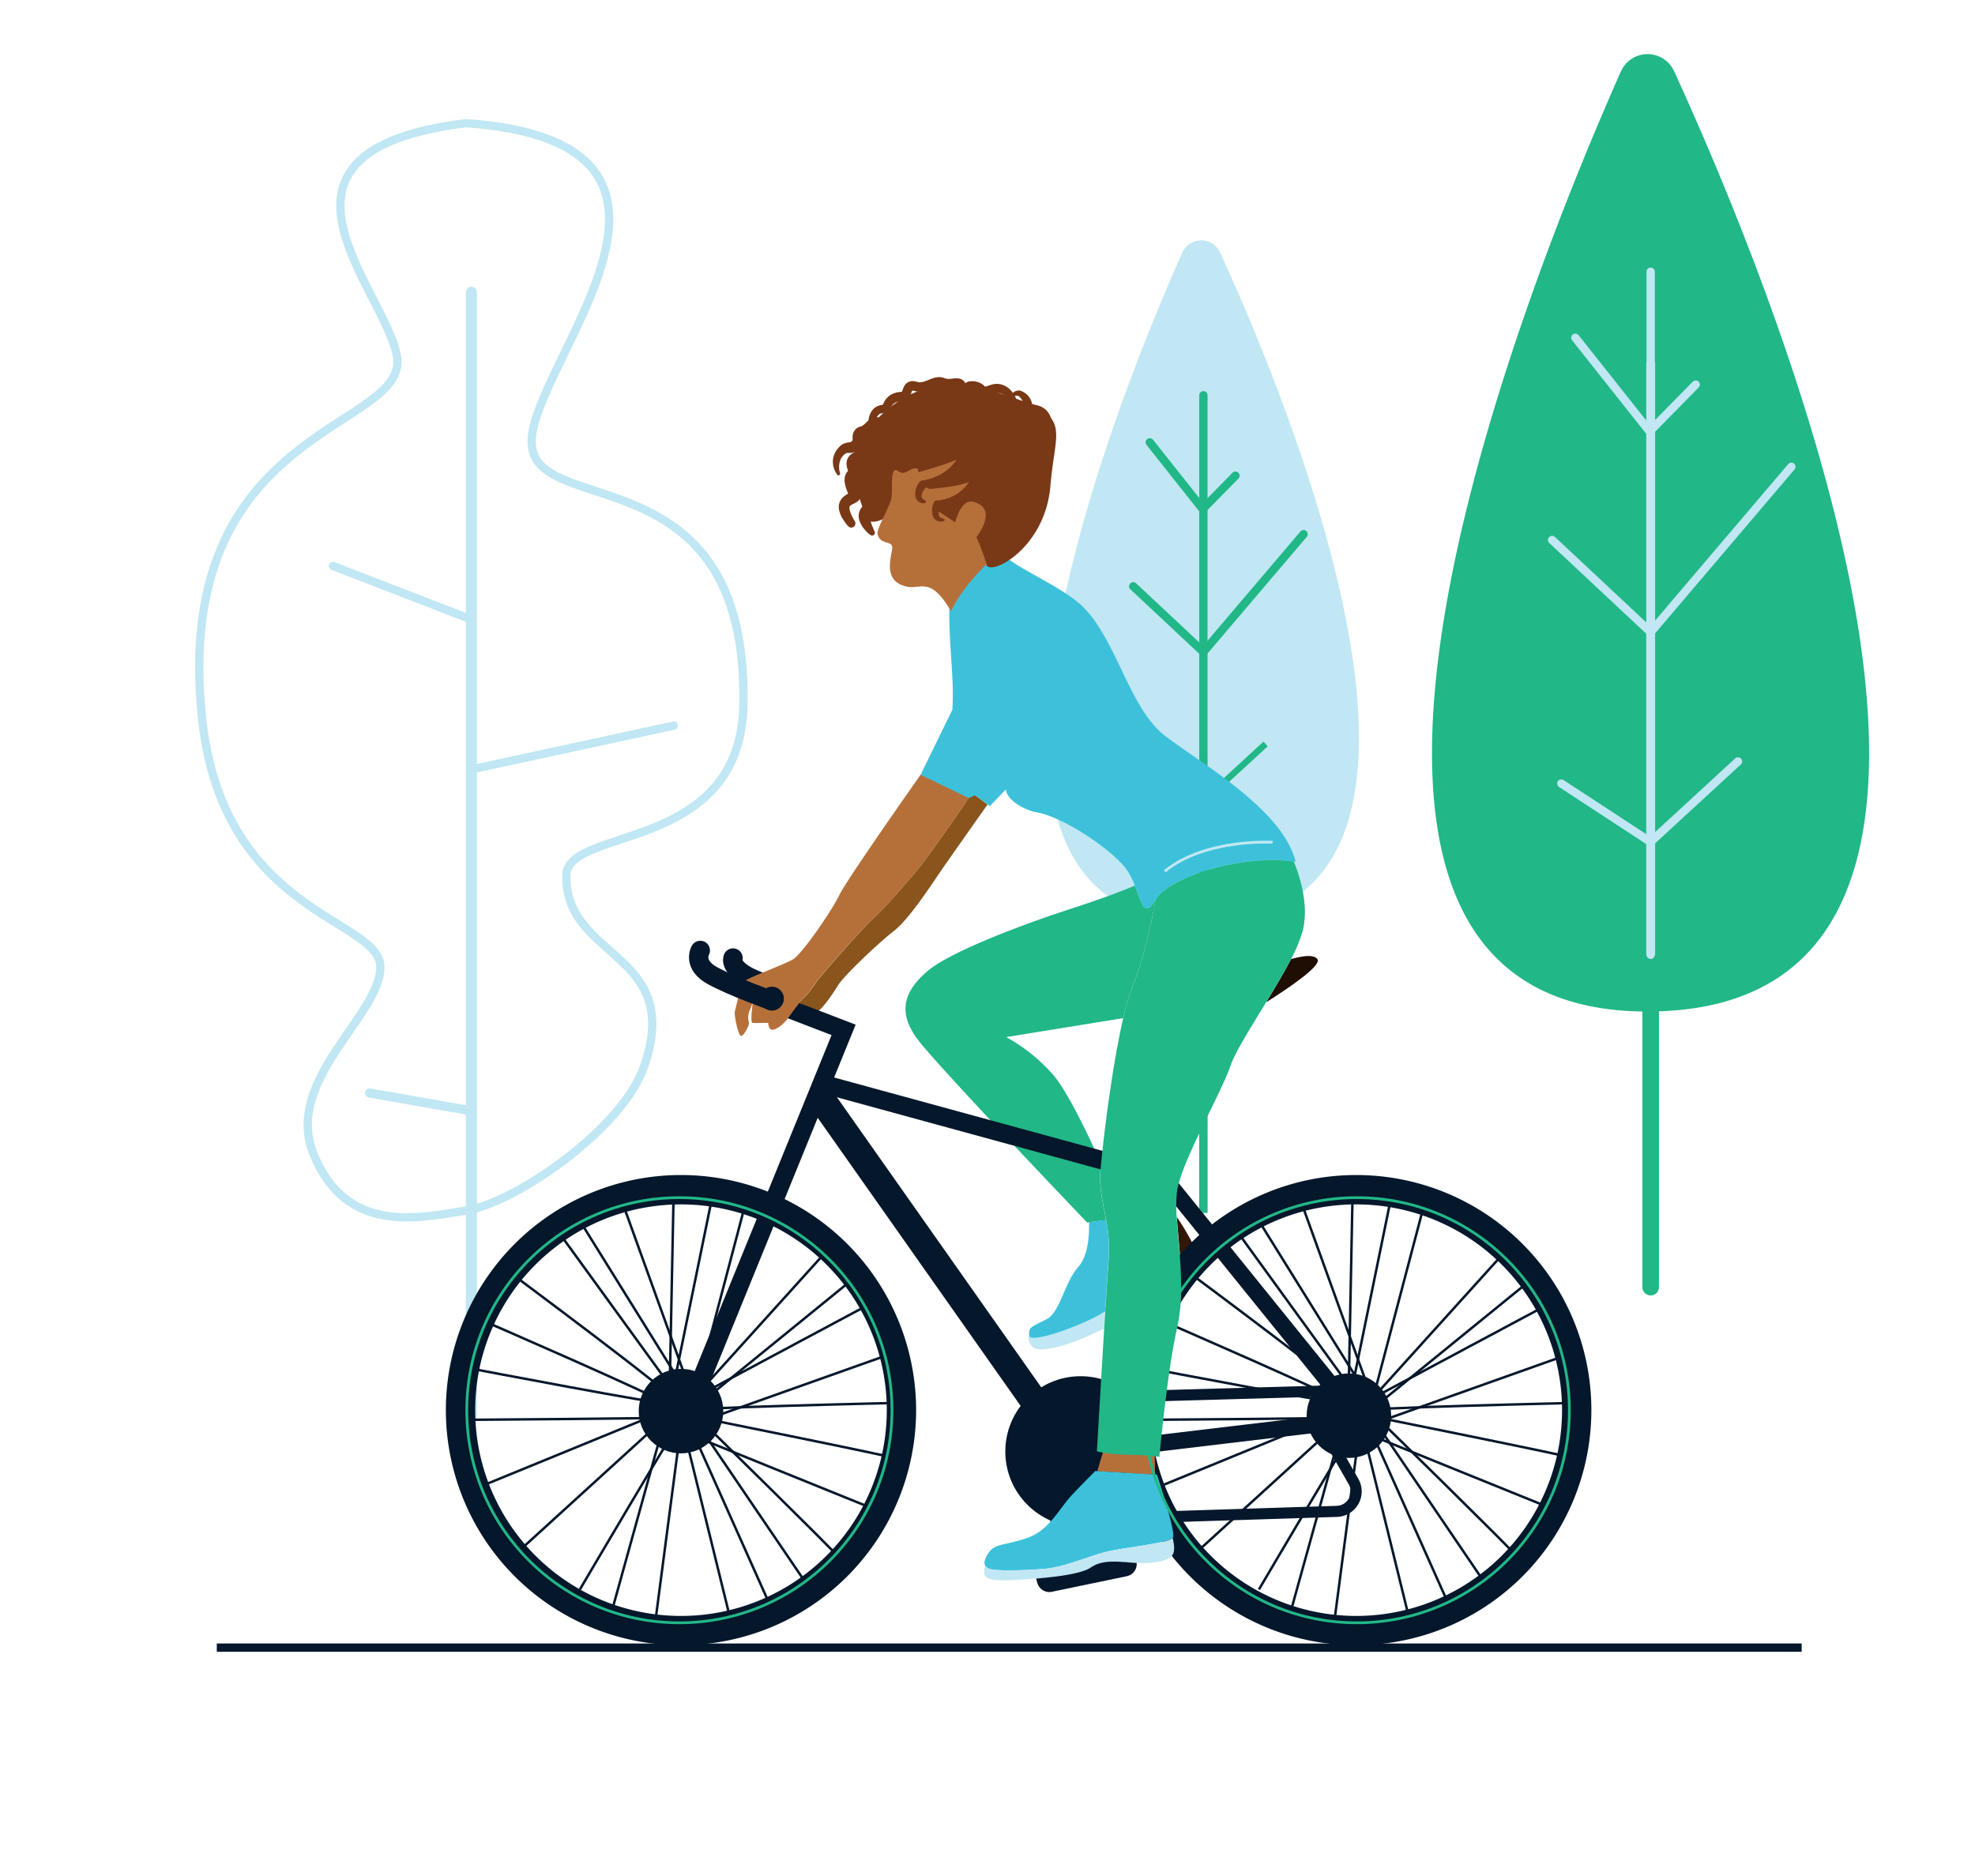 <svg xmlns="http://www.w3.org/2000/svg" viewBox="0 0 714 678.3"><defs><style>.cls-1,.cls-10,.cls-11,.cls-12,.cls-15,.cls-19,.cls-20,.cls-21,.cls-22,.cls-23,.cls-25,.cls-28,.cls-3,.cls-4,.cls-5,.cls-7,.cls-8,.cls-9{fill:none;stroke-miterlimit:10;}.cls-1,.cls-28,.cls-5,.cls-7,.cls-8{stroke:#21b787;}.cls-1,.cls-10,.cls-11,.cls-15,.cls-4,.cls-8{stroke-linecap:round;}.cls-1{stroke-width:6px;}.cls-2{fill:#21b787;}.cls-10,.cls-11,.cls-25,.cls-3,.cls-4,.cls-9{stroke:#c0e7f3;}.cls-3{stroke-width:3.21px;}.cls-12,.cls-4,.cls-8,.cls-9{stroke-width:3px;}.cls-5{stroke-width:3.05px;}.cls-6{fill:#c0e7f3;}.cls-7{stroke-width:2.29px;}.cls-10,.cls-22{stroke-width:4px;}.cls-11{stroke-width:3.32px;}.cls-12,.cls-15,.cls-19,.cls-20,.cls-21,.cls-22,.cls-23{stroke:#04172b;}.cls-13{fill:#04172b;}.cls-14{fill:#1e0e04;}.cls-15{stroke-width:7px;}.cls-16{fill:#3dc1db;}.cls-17{fill:#321709;}.cls-18{fill:#89551c;}.cls-19{stroke-width:6.64px;}.cls-20{stroke-width:9.96px;}.cls-21{stroke-width:5.98px;}.cls-23{stroke-width:0.89px;}.cls-24{fill:#b5703a;}.cls-26{fill:#793816;}.cls-27{fill:#070207;}</style></defs><title>22</title><g id="_7" data-name="7"><line class="cls-1" x1="596.75" y1="465.39" x2="596.75" y2="363.24"/><path class="cls-2" d="M595.48,365.73c154.34,0,44.78-263.55,9.74-340a10.55,10.55,0,0,0-19.24.11C552,102.43,445.91,365.73,595.48,365.73Z"/><line class="cls-3" x1="596.75" y1="345.22" x2="596.75" y2="130.89"/><polyline class="cls-4" points="561.12 195.24 596.75 228.58 647.61 168.77"/><polyline class="cls-4" points="564.44 283.3 596.7 304.42 628.32 275.31"/><line class="cls-4" x1="596.75" y1="345.22" x2="596.75" y2="98.23"/><polyline class="cls-4" points="569.52 122.12 596.38 156 613.02 139.06"/><line class="cls-5" x1="435.05" y1="438.57" x2="435.05" y2="331.61"/><path class="cls-6" d="M434.15,333.38c109.89,0,31.88-187.65,6.94-242.09a7.51,7.51,0,0,0-13.7.08C403.17,145.92,327.66,333.38,434.15,333.38Z"/><line class="cls-7" x1="435.05" y1="318.78" x2="435.05" y2="166.18"/><polyline class="cls-8" points="409.69 211.99 435.05 235.73 471.27 193.14"/><polyline class="cls-7" points="412.05 274.69 435.02 289.73 457.53 269"/><line class="cls-8" x1="435.05" y1="318.78" x2="435.05" y2="142.92"/><polyline class="cls-8" points="415.67 159.93 434.79 184.05 446.64 171.99"/><path class="cls-9" d="M168.5,437.71c-17.48,2.75-43.32,8.72-55.15-20.44-10.85-26.74,24.15-50,24.15-67.63S80.31,330.9,73,259.21C62,152.88,148.84,155.67,143.45,128.44c-4.89-24.72-56-73.88,25-83.91,100.47,7.05,23.75,86.54,23.75,115.19s78.46,2.79,76.54,95.33c-1.11,53.5-63.65,43.75-64,61.41-.55,30.46,42.29,27.49,28.23,68.82C225.19,408.38,186,435,168.5,437.71Z"/><line class="cls-10" x1="170.41" y1="105.69" x2="170.41" y2="512.25"/><line class="cls-4" x1="120.34" y1="204.62" x2="170.41" y2="223.99"/><line class="cls-4" x1="171.99" y1="277.85" x2="243.56" y2="262.36"/><path class="cls-11" d="M133.63,395.2c1.66.34,36.78,6.42,36.78,6.42"/><line class="cls-12" x1="78.37" y1="595.73" x2="651.34" y2="595.73"/><path class="cls-13" d="M374.55,570.76l35.59-10.23.76,4.37a4.49,4.49,0,0,1-3.53,5l-27.11,5.64a4.49,4.49,0,0,1-5.21-3.11Z"/><path class="cls-14" d="M457.75,362.38c3.23-5.31,6.48-10.73,9-15.6h0c3.52-1,8.08-1.93,9.51,0C478,349.13,465.4,357.55,457.75,362.38Z"/><path class="cls-15" d="M265,346.39s-1.83,4.15,9.13,8.39"/><path class="cls-16" d="M468.39,311.59l-.66-.1c-18.27-2.65-44.35,5.24-49.89,13.63h0l-.25.41c-3.84,6.65-4.92.89-7.33-5.3a28.19,28.19,0,0,0-2.63-5.33c-4.65-7-22.92-19.6-33.21-21.26-2.89-.46-10.3-3.79-10.78-8.18l-5.83,6-.81-.59-4.51-3.32-2.65,3.08-.74-.39-16.87-8.91.6-1.24,0,0,11.45-23.43c.78-11.3-1.22-22.24-1.09-36.82.27.45.54.91.81,1.4,1.14-5.35,10.52-19.91,20.09-19.48,5.93,4.73,21,11.24,27.38,17.6,12.33,12.25,16.79,36.76,29.75,46.72S463.74,292.66,468.39,311.59Z"/><path class="cls-2" d="M417.82,325.13c-1.45,7.88-4.33,21.54-8.22,31a82,82,0,0,0-3.54,12l-42.29,6.85a62.84,62.84,0,0,1,17.05,13.73c5.26,6.19,13,22.44,17.2,32-.06.58-.11,1.12-.15,1.62-.66,7.26.88,12.63,2,18.79l-6.2.82L393,442s-53.36-55.8-61.11-66-4.87-17.72,3.32-24.8,34.76-17.05,52.26-22.72c12.28-4,19.54-6.89,22.78-8.26,2.42,6.19,3.49,11.95,7.33,5.3Z"/><path class="cls-6" d="M399.5,474.17c-.13,2-.25,4.12-.39,6.28-1.94.92-4.41,2-7.29,3.28-7.27,3.12-16.44,5.55-18.6,3.22s-1.16-4-1.16-4C372.37,486.08,392.05,479,399.5,474.17Z"/><path class="cls-17" d="M431.77,450.86l-5,5.61c-.37-5.89-1-11.51-1.29-16.39A87.46,87.46,0,0,1,431.77,450.86Z"/><path class="cls-16" d="M400.75,455.52c-.29,3.65-.73,10.5-1.24,18.65-7.45,4.86-27.13,11.91-27.43,8.8-.33-3.49,1.33-3.32,6.31-6s6.31-13.12,11.46-18.93c3.63-4.09,4-11.9,3.83-16.15l6.2-.82A53.73,53.73,0,0,1,400.75,455.52Z"/><path class="cls-6" d="M427,464.75c0-2.78-.13-5.55-.3-8.28l5-5.61a14.31,14.31,0,0,1,1.25,3.55C433.47,457.49,429.54,462.15,427,464.75Z"/><path class="cls-18" d="M357,290.91c-3.43,4.86-14.45,20.47-17.24,24.56-3.32,4.88-11.29,17.05-16.61,21.15s-17.93,16-20.15,19.6-5.76,8.52-7.09,9.19a52.2,52.2,0,0,1-7-2.77,27.65,27.65,0,0,1,2.18-2.38c1-.78,3.1-3.87,4.37-5.65S312,335.34,315.77,332s11.24-11.9,16-17.66c3.91-4.74,13.89-19.12,17.31-24.09l1.18-1.71,2.21-1Z"/><polyline class="cls-19" points="283.39 364.07 304.98 372.37 248.85 510.21"/><line class="cls-19" x1="297.07" y1="391.8" x2="417.9" y2="424.85"/><line class="cls-20" x1="295.58" y1="395.46" x2="386.68" y2="524.82"/><polyline class="cls-21" points="419.9 424.85 491.3 513.2 393.66 524.82"/><circle class="cls-13" cx="246.19" cy="510.21" r="15.28"/><circle class="cls-13" cx="487.65" cy="511.87" r="15.28"/><circle class="cls-13" cx="390.67" cy="524.82" r="27.23"/><line class="cls-22" x1="480.68" y1="502.9" x2="386.68" y2="505.56"/><path class="cls-22" d="M379.73,549.76l103.6-3.3a7.2,7.2,0,0,0,6-10.77l-8.68-15.18"/><path class="cls-13" d="M246.19,424.85a85,85,0,1,0,85,85A85,85,0,0,0,246.19,424.85Zm0,159.42a74.4,74.4,0,1,1,74.4-74.4A74.39,74.39,0,0,1,246.19,584.27Z"/><path class="cls-13" d="M490.31,424.85a85,85,0,1,0,85,85A85,85,0,0,0,490.31,424.85Zm0,159.42a74.4,74.4,0,1,1,74.4-74.4A74.39,74.39,0,0,1,490.31,584.27Z"/><line class="cls-23" x1="209.66" y1="441.46" x2="246.19" y2="500.24"/><line class="cls-23" x1="225.44" y1="435.98" x2="248.85" y2="500.91"/><line class="cls-23" x1="243.54" y1="430.83" x2="242.04" y2="505.56"/><line class="cls-23" x1="257.65" y1="431.99" x2="243.54" y2="500.91"/><line class="cls-23" x1="269.28" y1="435.98" x2="251.29" y2="504.23"/><polyline class="cls-23" points="299.67 451.42 250.75 505.56 313.78 471.85"/><line class="cls-23" x1="309.46" y1="461.55" x2="251.29" y2="508.88"/><line class="cls-23" x1="324.58" y1="488.62" x2="255" y2="513.36"/><path class="cls-23" d="M325.9,507.22c-.5,0-82.7,1.83-79.71,3"/><path class="cls-23" d="M324.58,527.48c-.83-.66-78.46-16.27-78.46-16.27"/><path class="cls-23" d="M317.1,546.08s-73.9-29.89-73.57-29.89"/><path class="cls-23" d="M302.32,562.18c-.17-.83-49.15-48.82-49.15-48.82"/><line class="cls-23" x1="291.53" y1="572.65" x2="253.17" y2="516.19"/><line class="cls-23" x1="279.07" y1="581.95" x2="250.59" y2="518.18"/><line class="cls-23" x1="247.02" y1="516.19" x2="264.13" y2="585.77"/><line class="cls-23" x1="246.11" y1="516.19" x2="237.14" y2="584.6"/><line class="cls-23" x1="241.63" y1="508.88" x2="220.62" y2="584.6"/><path class="cls-23" d="M247,512.53c-.83,0-37.36,62.16-37.36,62.16"/><line class="cls-23" x1="242.04" y1="511.2" x2="187.91" y2="560.52"/><line class="cls-23" x1="240.22" y1="510.21" x2="172.96" y2="537.77"/><path class="cls-23" d="M240.58,512.53c-.38.35-71.78.83-71.78.83"/><path class="cls-23" d="M170.8,494.93s70.75,13.54,69.41,12.29c-2.49-2.32-65.26-29.56-65.26-29.56"/><path class="cls-23" d="M245,507.3c.33-1.91-60.61-47.16-60.61-47.16"/><line class="cls-23" x1="242.14" y1="500.91" x2="201.19" y2="444.45"/><line class="cls-23" x1="455.13" y1="441.46" x2="491.66" y2="500.24"/><line class="cls-23" x1="470.9" y1="435.98" x2="494.32" y2="500.91"/><line class="cls-23" x1="489" y1="430.83" x2="487.51" y2="505.56"/><line class="cls-23" x1="503.12" y1="431.99" x2="489" y2="500.91"/><line class="cls-23" x1="514.74" y1="435.98" x2="496.75" y2="504.23"/><polyline class="cls-23" points="545.13 451.42 496.21 505.56 559.25 471.85"/><line class="cls-23" x1="554.93" y1="461.55" x2="496.75" y2="508.88"/><line class="cls-23" x1="570.04" y1="488.62" x2="500.46" y2="513.36"/><path class="cls-23" d="M571.37,507.22c-.5,0-82.7,1.83-79.71,3"/><path class="cls-23" d="M570,527.48c-.83-.66-78.46-16.27-78.46-16.27"/><path class="cls-23" d="M562.57,546.08s-73.9-29.89-73.57-29.89"/><path class="cls-23" d="M547.79,562.18c-.17-.83-49.15-48.82-49.15-48.82"/><line class="cls-23" x1="537" y1="572.65" x2="498.64" y2="516.19"/><line class="cls-23" x1="524.54" y1="581.95" x2="496.06" y2="518.18"/><line class="cls-23" x1="492.49" y1="516.19" x2="509.6" y2="585.77"/><line class="cls-23" x1="491.58" y1="516.19" x2="482.61" y2="584.6"/><line class="cls-23" x1="487.1" y1="508.88" x2="466.09" y2="584.6"/><path class="cls-23" d="M492.49,512.53c-.83,0-37.36,62.16-37.36,62.16"/><line class="cls-23" x1="487.51" y1="511.2" x2="433.37" y2="560.52"/><line class="cls-23" x1="485.68" y1="510.21" x2="418.43" y2="537.77"/><path class="cls-23" d="M486.05,512.53c-.38.35-71.78.83-71.78.83"/><path class="cls-23" d="M416.27,494.93s70.75,13.54,69.41,12.29c-2.49-2.32-65.26-29.56-65.26-29.56"/><path class="cls-23" d="M490.5,507.3c.33-1.91-60.61-47.16-60.61-47.16"/><line class="cls-23" x1="487.6" y1="500.91" x2="446.66" y2="444.45"/><path class="cls-24" d="M396.69,531.94l20.87,1.29-.08-7-18.75-1.1S396.69,531.74,396.69,531.94Z"/><path class="cls-2" d="M467.72,311.5c-18.27-2.65-44.35,5.24-49.89,13.63h0c-1.45,7.88-4.33,21.54-8.22,31a82,82,0,0,0-3.54,12c-3.91,16.89-7,41.9-8,52.62-.06.58-.11,1.12-.15,1.62-.66,7.26.88,12.63,2,18.79a53.73,53.73,0,0,1,.88,14.43c-.29,3.65-.73,10.5-1.24,18.65-.13,2-.25,4.12-.39,6.28-.35,5.75-1.88,31.47-2.62,44.23,7.52,1.86,15,.77,22.57,2,1.09-11.23,3.54-34.08,6.47-46.77A66.83,66.83,0,0,0,427,464.76h0c0-2.78-.13-5.55-.3-8.28-.37-5.89-1-11.51-1.29-16.39h0a48.22,48.22,0,0,1,.11-9.37c1.55-10.63,15.78-35.09,19.26-45.22,1.7-5,7.31-13.86,12.94-23.11,3.23-5.31,6.48-10.73,9-15.6h0A50.44,50.44,0,0,0,471,336.34C473.33,326.83,469.61,316.05,467.72,311.5Z"/><path class="cls-16" d="M424,556l-.06.07c-1.73,1.85-15.86,3.27-22.64,4.7s-15.94,5.75-23.36,6.42-18.27.89-20.37,0a2.67,2.67,0,0,1-1.46-1.25c-.5-1.06-.08-2.6,1.46-4.73,2.32-3.21,6.08-2.43,13.95-5.2s11.18-10.3,15.94-15.39c3.2-3.41,6.69-6.93,8.64-8.87,0,.09,0,.13,0,.13l22.14,1.32C420.38,539.69,425.12,554.57,424,556Z"/><path class="cls-6" d="M424.16,561.69c-1.16,3-8.25,3.87-14.89,3.32s-11.07-.88-14.95,1.77-16.05,3.76-22.92,4.2-15.16,1.22-15.5-1.88a9.09,9.09,0,0,1,.2-3.14,2.67,2.67,0,0,0,1.46,1.25c2.1.89,13,.66,20.37,0s16.5-5,23.36-6.42,20.91-2.85,22.64-4.7C424.41,557.94,424.75,560.17,424.16,561.69Z"/><path class="cls-24" d="M350.26,288.56l-1.18,1.71c-3.42,5-13.4,19.35-17.31,24.09-4.76,5.75-12.18,14.33-16,17.66s-19.1,20.81-20.37,22.58-3.37,4.87-4.37,5.65a11.8,11.8,0,0,0-1.41,1.56c-1.5,1.85-3.65,4.8-4.9,6.52-1.77,2.43-4.26,4-5.53,4s-1.49-2.27-1.44-2.44-4.7.11-5.7-.05.22-8.3.22-8.3A18.73,18.73,0,0,1,271,365.4a6.28,6.28,0,0,0-.37,3.81,2.76,2.76,0,0,1-.18,2c-.65,1.32-1.76,3.35-2.51,3.35-1.1,0-2.66-8-2.27-8.95s1.93-10,4.21-11.34,13.34-5.48,16.66-7.31,14.12-17.6,16.94-23.41,28.52-42.27,29.33-43.42Z"/><circle class="cls-13" cx="279.07" cy="361.08" r="4.32"/><path class="cls-15" d="M253.17,343.64s-3,5.15,4.57,9.22,20.92,8.8,20.92,8.8"/><path class="cls-25" d="M460.06,304.54s-24.33-1.5-39,10.5"/><path class="cls-26" d="M379.73,175.73c2-23.65,9.33-25.53-23.89-35.19-26.33-7.66-43.94,14.07-47,23.7-2.47,7.84,1.14,11.68,3.89,22.62,1,4.09,10.63.68,12-5.47.87-3.86-.75-6.94,5.37-8.91,5.13-1.65,1.85,13.19,2.76,15.93s13.78-1,19.16,7.56a63.78,63.78,0,0,1,4.55,8.1C357.65,208.59,377.83,198.59,379.73,175.73Z"/><path class="cls-27" d="M336.33,166.51c-.52.52-1.06,1.11-1,1.53,0,.25,0,.63,0,1s.11.84.14,1.26a2.56,2.56,0,0,1-.15,1.2,6.93,6.93,0,0,1-.75,1.38,5.23,5.23,0,0,1-1.25,1.25,5.79,5.79,0,0,1-1.44.71c-.41.12-.71.23-.64.17a.75.75,0,0,0,.14-.23c0-.09,0-.11,0-.05a2.16,2.16,0,0,0,0,.66l0,.65a6,6,0,0,1,0,.77,3.5,3.5,0,0,1-.65,1.66,2.71,2.71,0,0,1-1.52,1,4,4,0,0,1-2.7-.37.51.51,0,0,1,.14-1h.08a3.4,3.4,0,0,0,1.69-.58c.3-.33.14-.41.1-.84,0-.1-.06-.22-.1-.34a3.53,3.53,0,0,1-.14-.45,4.89,4.89,0,0,1-.17-1.55,3,3,0,0,1,.27-1.12,2.92,2.92,0,0,1,.85-1.07,7.28,7.28,0,0,1,1.37-.76,1.33,1.33,0,0,0,.78-.7,3.87,3.87,0,0,0,.24-.61,2.32,2.32,0,0,1,.59-.9,8.22,8.22,0,0,0,.8-.86c.24-.31.37-.65.66-1.09a3.22,3.22,0,0,1,1.08-1l1-.56a.5.5,0,0,1,.6.8Z"/><path class="cls-24" d="M353,194.19s8.19-10.13-1-12.73c-4.67-1.32-6.67,7.42-6.67,7.42l-6-4s1-13.22-8.05-15.51c-1.54-.39-2.54,1.24-4.73,1.6-1.79.3-3.22-3.08-3.91,1-.48,2.83.2,6.88-.69,9.32-1.33,3.65-5.06,10.14-4.71,11.74,1,4.32,5.48,2.16,5.31,5.15s-3.65,11.77,5,13.87c5.23,1.26,8.43-3.7,15.59,7.81q.41.66.81,1.4c.72-3.39,7.47-12.54,12.76-17.17A104.51,104.51,0,0,0,353,194.19Z"/><path class="cls-26" d="M313.58,156.77a22.18,22.18,0,0,1,.62-6,6.39,6.39,0,0,1,1.75-3.09,4.67,4.67,0,0,1,1.75-1c.59-.19,1.13-.26,1.41-.36s.17-.08.13-.07-.06.06,0,0a7.93,7.93,0,0,1,.79-1.58,6.44,6.44,0,0,1,2.85-2.35,8.17,8.17,0,0,1,1.72-.51c.29,0,.58-.09.86-.11l.43,0,.28,0a.37.37,0,0,0-.18.06c-.06,0,0,0,0,0a8.87,8.87,0,0,0,.43-1.08,5.36,5.36,0,0,1,1-1.8,3.38,3.38,0,0,1,2.5-1.08,4.93,4.93,0,0,1,1.08.12l.72.19a3.48,3.48,0,0,0,1,.1,7,7,0,0,0,2.22-.55c.83-.31,1.72-.74,2.83-1.05a6.32,6.32,0,0,1,1.85-.26,5.18,5.18,0,0,1,1,.12c.17,0,.34.08.5.14l.39.15a4.36,4.36,0,0,0,2.14.19c.44,0,.91-.11,1.45-.15a5.69,5.69,0,0,1,1.84.11,3.17,3.17,0,0,1,1.81,1.22,4.67,4.67,0,0,1,.72,1.67,1,1,0,0,1-1.9.63v0a2.67,2.67,0,0,0-.55-.88.81.81,0,0,0-.57-.26,11.29,11.29,0,0,0-2.4.39,6.92,6.92,0,0,1-3.53-.09l-.29-.09-.2,0a2.18,2.18,0,0,0-.41,0,3.88,3.88,0,0,0-1,.21c-1.46.45-3.28,1.76-5.82,1.91a6.83,6.83,0,0,1-1.89-.18l-.66-.18a1.67,1.67,0,0,0-.34,0c-.18,0,0,0-.07,0a2.5,2.5,0,0,0-.35.71,10.28,10.28,0,0,1-.68,1.57,3.31,3.31,0,0,1-.92,1,2.91,2.91,0,0,1-1.51.53h-.72c-.19,0-.38,0-.56.05a5,5,0,0,0-1,.27,3.67,3.67,0,0,0-1.59,1.16,4.79,4.79,0,0,0-.55.95,2.85,2.85,0,0,1-.88,1.16,3.21,3.21,0,0,1-1.15.55c-1.28.26-1.71.27-2.15.64a4.23,4.23,0,0,0-1.13,1.8,23.47,23.47,0,0,0-1,5.32v0a1,1,0,0,1-2-.1Z"/><path class="cls-26" d="M306.57,190.23a21.69,21.69,0,0,1-1.85-2.54,9.93,9.93,0,0,1-1.36-3.26,5.37,5.37,0,0,1,0-2.24,4.74,4.74,0,0,1,1.18-2.17,7.82,7.82,0,0,1,1.58-1.25c.47-.29.92-.55,1.08-.69s0-.1-.14.16a1.39,1.39,0,0,0-.16,1l-.47-1.24a16.69,16.69,0,0,1-1-3.2,6.3,6.3,0,0,1,0-2.33,4.71,4.71,0,0,1,1.47-2.54l.13-.12.08-.07-.07.06a1,1,0,0,0-.2.26,1.15,1.15,0,0,0-.15.52c0,.09-.06-.28-.23-.74a7.18,7.18,0,0,1-.43-2.16,4.2,4.2,0,0,1,.35-1.74,4.26,4.26,0,0,1,1-1.43,5.43,5.43,0,0,1,1.12-.76,5.28,5.28,0,0,1,.52-.24l.23-.1h0a.85.85,0,0,0-.22.28,2.33,2.33,0,0,0,0-.33,8.27,8.27,0,0,0-.14-1.07c-.15-.85-.41-1.78-.59-3a6.17,6.17,0,0,1,.06-2.34,3.81,3.81,0,0,1,.88-1.66,3.66,3.66,0,0,1,1.6-1l.18-.05.08,0,.16-.05a2.41,2.41,0,0,0,.36-.16,4.84,4.84,0,0,0,.86-.63l1.09-1a7,7,0,0,1,1.7-1.17A3.77,3.77,0,0,1,318,151a5,5,0,0,1,1.79,1,1.5,1.5,0,0,1-1.63,2.49l-.07,0a1.77,1.77,0,0,0-.84-.23c-.18,0-.12.08-.22.16s-.8,1-1.51,1.79a9.21,9.21,0,0,1-1.34,1.29,6.38,6.38,0,0,1-.9.58c-.16.09-.34.16-.51.24l-.27.1c-.07,0-.23.08-.17.07a.67.67,0,0,0,.36-.22,1,1,0,0,0,.25-.36c0-.07,0,.24.12.58.15.72.46,1.66.72,2.72a10.55,10.55,0,0,1,.29,1.83,5.66,5.66,0,0,1-.37,2.55,4.44,4.44,0,0,1-2.24,2.3l-.43.19-.15.06c-.09,0-.1.06-.09,0a.78.78,0,0,0,.18-.26.75.75,0,0,0,.07-.31,3.51,3.51,0,0,0,.17.69,7.74,7.74,0,0,1,.43,2.1,3.83,3.83,0,0,1-.46,1.93,3.92,3.92,0,0,1-.63.84l-.35.31-.06.05h0s0-.11,0-.06a1.48,1.48,0,0,0,0,.58,15.89,15.89,0,0,0,.6,2.43c.15.49.28.91.44,1.54a3.19,3.19,0,0,1,.09,1.16,3.05,3.05,0,0,1-.41,1.22,3.66,3.66,0,0,1-1.17,1.18,15.19,15.19,0,0,1-1.46.78,4.42,4.42,0,0,0-.78.48,1,1,0,0,0-.28.33,1.38,1.38,0,0,0-.08.66,7.29,7.29,0,0,0,.65,2.22,24.75,24.75,0,0,0,1.26,2.42v0a1.49,1.49,0,0,1-2.44,1.71Z"/><path class="cls-26" d="M314.48,193.34a14.58,14.58,0,0,1-2.2-2.25,8.89,8.89,0,0,1-1.65-3.14,5.4,5.4,0,0,1-.12-2.3,4.92,4.92,0,0,1,1.13-2.31A8.13,8.13,0,0,1,313.2,182a12.3,12.3,0,0,0,1-.71c.06,0,0-.07-.2.25a1.58,1.58,0,0,0-.15,1.16l-.46-1.23a15.36,15.36,0,0,1-.94-3.23,6.37,6.37,0,0,1,.05-2.32,4.56,4.56,0,0,1,1.47-2.44l.13-.11.08-.06,0,.06a.83.83,0,0,0-.11.22.48.48,0,0,0,0,.37,2,2,0,0,0-.14-.88,7.79,7.79,0,0,1-.34-2,3.61,3.61,0,0,1,.31-1.46,3.49,3.49,0,0,1,.87-1.18,4.5,4.5,0,0,1,1-.64,4.31,4.31,0,0,1,.46-.21l.27-.11c.16-.08.17,0,.23-.14a3.62,3.62,0,0,0-.06-1.94c-.18-.89-.46-1.82-.64-2.93a5.45,5.45,0,0,1,0-2,2.83,2.83,0,0,1,.61-1.25,2.73,2.73,0,0,1,1.16-.75l.3-.1.24-.1a3.31,3.31,0,0,0,.47-.27,6.27,6.27,0,0,0,.94-.8A11.44,11.44,0,0,1,322.1,155a3.09,3.09,0,0,1,2.14-.29,4.82,4.82,0,0,1,1.68.77,1,1,0,0,1-1.08,1.68h0a2.8,2.8,0,0,0-1-.41.93.93,0,0,0-.69.14,10.37,10.37,0,0,0-1.75,1.88,8.66,8.66,0,0,1-1.21,1.18,5.8,5.8,0,0,1-.77.51c-.14.08-.28.14-.43.22s-.36.14-.39.16,0,0,0,.11a3.43,3.43,0,0,0,.13.94c.2.81.55,1.73.83,2.74a10.56,10.56,0,0,1,.35,1.67,4.73,4.73,0,0,1-.2,2.16,3.59,3.59,0,0,1-1.73,1.94l-.27.14-.12.07-.19.12a.84.84,0,0,0-.22.2c0,.12.09-.1.1,0s.15.41.35.83a6.22,6.22,0,0,1,.61,1.94,3.44,3.44,0,0,1-.29,1.79,3.7,3.7,0,0,1-.53.82l-.3.31c-.08.07,0,.05-.05.06h0c0,.08.07,0,.08.08s0,.29.12.59c.15.61.49,1.44.82,2.35.17.48.33.89.53,1.53a3.44,3.44,0,0,1,.14,1.25,3.3,3.3,0,0,1-.4,1.33,4,4,0,0,1-1.2,1.3,14.22,14.22,0,0,1-1.45.83,6,6,0,0,0-.75.43,1.14,1.14,0,0,0-.26.23,1,1,0,0,0-.14.61,7.57,7.57,0,0,0,.52,2.28c.3.84.68,1.71,1.05,2.61v0a1,1,0,0,1-1.6,1.19Z"/><path class="cls-26" d="M348,141.18a3.39,3.39,0,0,1,.4-1.83A3,3,0,0,1,350,138a6.5,6.5,0,0,1,5.53,1.22,6.27,6.27,0,0,1,.71.71l.11.13,0,0a.57.57,0,0,0-.2-.16l-.14-.06-.08,0s0,0,.1,0l.23-.05.3-.09c.41-.13.87-.28,1.33-.45.19-.08.58-.17.88-.25a4.07,4.07,0,0,1,1-.17,6.26,6.26,0,0,1,2,.12,7.15,7.15,0,0,1,3.29,1.81,10,10,0,0,1,2,2.76,8.4,8.4,0,0,1,.91,3.21.51.51,0,0,1-.93.3l0-.06a14,14,0,0,0-3.77-4,5.18,5.18,0,0,0-2.11-.84,3.29,3.29,0,0,0-1,0,1.56,1.56,0,0,0-.51.1c-.19.06-.3.07-.58.17-.5.17-1,.34-1.57.48l-.44.1-.52.08a4.4,4.4,0,0,1-.66,0,3,3,0,0,1-.45-.06,1.83,1.83,0,0,1-.5-.16,2.45,2.45,0,0,1-.81-.59l-.21-.25-.12-.17a4.81,4.81,0,0,0-.31-.42,3.63,3.63,0,0,0-.83-.66c-1.54-.85-2.74-1.29-3.63.52l0,.09a.5.5,0,0,1-1-.2Z"/><path class="cls-26" d="M365.52,142.9a3.39,3.39,0,0,1,1.32-1.33,3,3,0,0,1,2.1-.3,6.5,6.5,0,0,1,4,4,6.27,6.27,0,0,1,.21,1l0,.17,0,0a.57.57,0,0,0-.09-.24.84.84,0,0,1-.09-.12s-.07-.06-.06-.06,0,0,.1,0l.22.08.3.09c.41.11.88.23,1.36.34.2,0,.58.17.87.26a4.08,4.08,0,0,1,.91.39,6.26,6.26,0,0,1,1.62,1.19,7.15,7.15,0,0,1,1.8,3.3,10,10,0,0,1,.21,3.41,8.4,8.4,0,0,1-1,3.19.51.51,0,0,1-.95-.25V158a14,14,0,0,0-1-5.39,5.18,5.18,0,0,0-1.32-1.85,3.29,3.29,0,0,0-.86-.55,1.56,1.56,0,0,0-.49-.19c-.19-.05-.29-.1-.58-.17-.51-.13-1-.25-1.58-.44l-.42-.15-.48-.21a4.39,4.39,0,0,1-.57-.33,3,3,0,0,1-.35-.3,1.82,1.82,0,0,1-.33-.41,2.45,2.45,0,0,1-.37-.94l0-.33v-.21a4.78,4.78,0,0,0,0-.52,3.63,3.63,0,0,0-.34-1c-.84-1.55-1.61-2.56-3.34-1.52l-.08.05a.5.5,0,0,1-.69-.68Z"/><path class="cls-26" d="M302.65,171.6a8.19,8.19,0,0,1-1.39-3.15,7.3,7.3,0,0,1,.17-3.65,8,8,0,0,1,2-3.22,4.85,4.85,0,0,1,1.87-1.29,8.57,8.57,0,0,1,1.9-.37,1.1,1.1,0,0,0,.56-.25,5.3,5.3,0,0,0,.73-.71,8.81,8.81,0,0,1,.67-.69,5.15,5.15,0,0,1,.94-.69,5.36,5.36,0,0,1,2.19-.7,6.5,6.5,0,0,1,3.85.9,6.62,6.62,0,0,1,2.55,2.54.61.61,0,0,1-.73.87l-.13,0c-1.79-.59-3.83-.93-5-.55a2.4,2.4,0,0,0-.7.35,2.89,2.89,0,0,0-.29.25c-.12.11-.13.15-.4.43a7.42,7.42,0,0,1-1.57,1.36,4.74,4.74,0,0,1-2.35.73c-.73,0-1,0-1.17,0a1.62,1.62,0,0,0-.76.3,5.44,5.44,0,0,0-1.59,1.79,7.13,7.13,0,0,0-.31,5.21l0,.07a.6.6,0,0,1-1.06.51Z"/><path class="cls-26" d="M336.89,166.23a5.44,5.44,0,0,1,1.14,2.52,6.05,6.05,0,0,1-.13,2.4c-.16.62-.33,1.12-.42,1.44s-.09.42-.15.31-.07-.06-.07,0a.52.52,0,0,0,.16.18,2.62,2.62,0,0,0,.74.44,4,4,0,0,0,1.08.22l.86.08a3.64,3.64,0,0,1,1.37.42,2.76,2.76,0,0,1,1.16,1.3,4,4,0,0,1,.28,1.15,9.18,9.18,0,0,1,0,1.74A8.62,8.62,0,0,0,343,181a2.15,2.15,0,0,0,1.16,1.68,3.67,3.67,0,0,0,2.49-.23h0a.5.5,0,0,1,.44.9,4.92,4.92,0,0,1-3.31.88,3.3,3.3,0,0,1-1.78-.93,5.14,5.14,0,0,1-1.05-1.56,10.89,10.89,0,0,1-.81-3.31,6.86,6.86,0,0,0-.2-1.27.65.65,0,0,0-.14-.29s0,.15.15.22-.21.06-.73.13a7.87,7.87,0,0,1-1.91-.06,6.46,6.46,0,0,1-2-.71,5,5,0,0,1-1-.75,4.07,4.07,0,0,1-.88-1.29,5,5,0,0,1-.27-2.66c.09-.66.19-1.14.22-1.5s0-.55-.06-.59-.08,0-.2-.14A2.56,2.56,0,1,1,336.7,166Z"/><path class="cls-26" d="M340.91,188.5a3.39,3.39,0,0,1-1.87-.11,3,3,0,0,1-1.62-1.37,6.5,6.5,0,0,1,.36-5.65,6.27,6.27,0,0,1,.59-.81l.11-.13,0,0a.57.57,0,0,0-.12.22.84.84,0,0,1,0,.15s0,.09,0,.08,0,0,0-.1l-.09-.22-.13-.28c-.19-.39-.41-.82-.65-1.24-.11-.17-.26-.55-.38-.83a4.07,4.07,0,0,1-.32-.94,6.26,6.26,0,0,1-.19-2,7.15,7.15,0,0,1,1.28-3.53,10,10,0,0,1,2.42-2.42,8.4,8.4,0,0,1,3-1.4.51.51,0,0,1,.44.88l-.05,0a14,14,0,0,0-3.35,4.34,5.18,5.18,0,0,0-.51,2.22,3.29,3.29,0,0,0,.16,1,1.56,1.56,0,0,0,.18.49c.09.18.11.28.26.55.24.47.49.94.72,1.47l.17.42.16.5a4.42,4.42,0,0,1,.13.64,3,3,0,0,1,0,.46,1.82,1.82,0,0,1-.08.52,2.44,2.44,0,0,1-.46.9l-.22.25-.15.15a4.79,4.79,0,0,0-.36.37,3.63,3.63,0,0,0-.53.92c-.61,1.66-.85,2.9,1.07,3.5l.09,0a.5.5,0,0,1,0,1Z"/><path class="cls-26" d="M334.23,182a3.39,3.39,0,0,1-1.82-.42,3,3,0,0,1-1.37-1.62,6.5,6.5,0,0,1,1.28-5.52,6.28,6.28,0,0,1,.72-.7l.13-.11,0,0a.57.57,0,0,0-.16.2.83.83,0,0,1-.06.14s0,.09,0,.08,0,0,0-.1l-.05-.23-.09-.3c-.12-.41-.27-.87-.43-1.33-.08-.19-.17-.58-.24-.88a4.07,4.07,0,0,1-.16-1,6.26,6.26,0,0,1,.15-2,7.15,7.15,0,0,1,1.84-3.27,10,10,0,0,1,2.78-2A8.4,8.4,0,0,1,340,162a.51.51,0,0,1,.29.94l-.06,0a14,14,0,0,0-4,3.73,5.18,5.18,0,0,0-.87,2.1,3.29,3.29,0,0,0,0,1,1.56,1.56,0,0,0,.1.51c.06.19.06.3.16.59.16.5.33,1,.47,1.57l.1.44.08.52a4.41,4.41,0,0,1,0,.66,3,3,0,0,1-.07.45,1.82,1.82,0,0,1-.17.5,2.45,2.45,0,0,1-.6.81l-.26.21-.17.12a4.82,4.82,0,0,0-.42.31,3.63,3.63,0,0,0-.67.82c-.87,1.53-1.31,2.73.48,3.63l.09,0a.5.5,0,0,1-.21.95Z"/><circle class="cls-28" cx="245.61" cy="509.89" r="76.86"/><circle class="cls-28" cx="490.5" cy="509.89" r="76.86"/><path class="cls-24" d="M335.69,176.83s10.82-.77,14.65-2.61A15.1,15.1,0,0,1,337.5,181Z"/><path class="cls-24" d="M331.75,170.83S342,168,345.84,166.18c-4.67,7.23-13.34,7.65-13.34,7.65Z"/></g></svg>